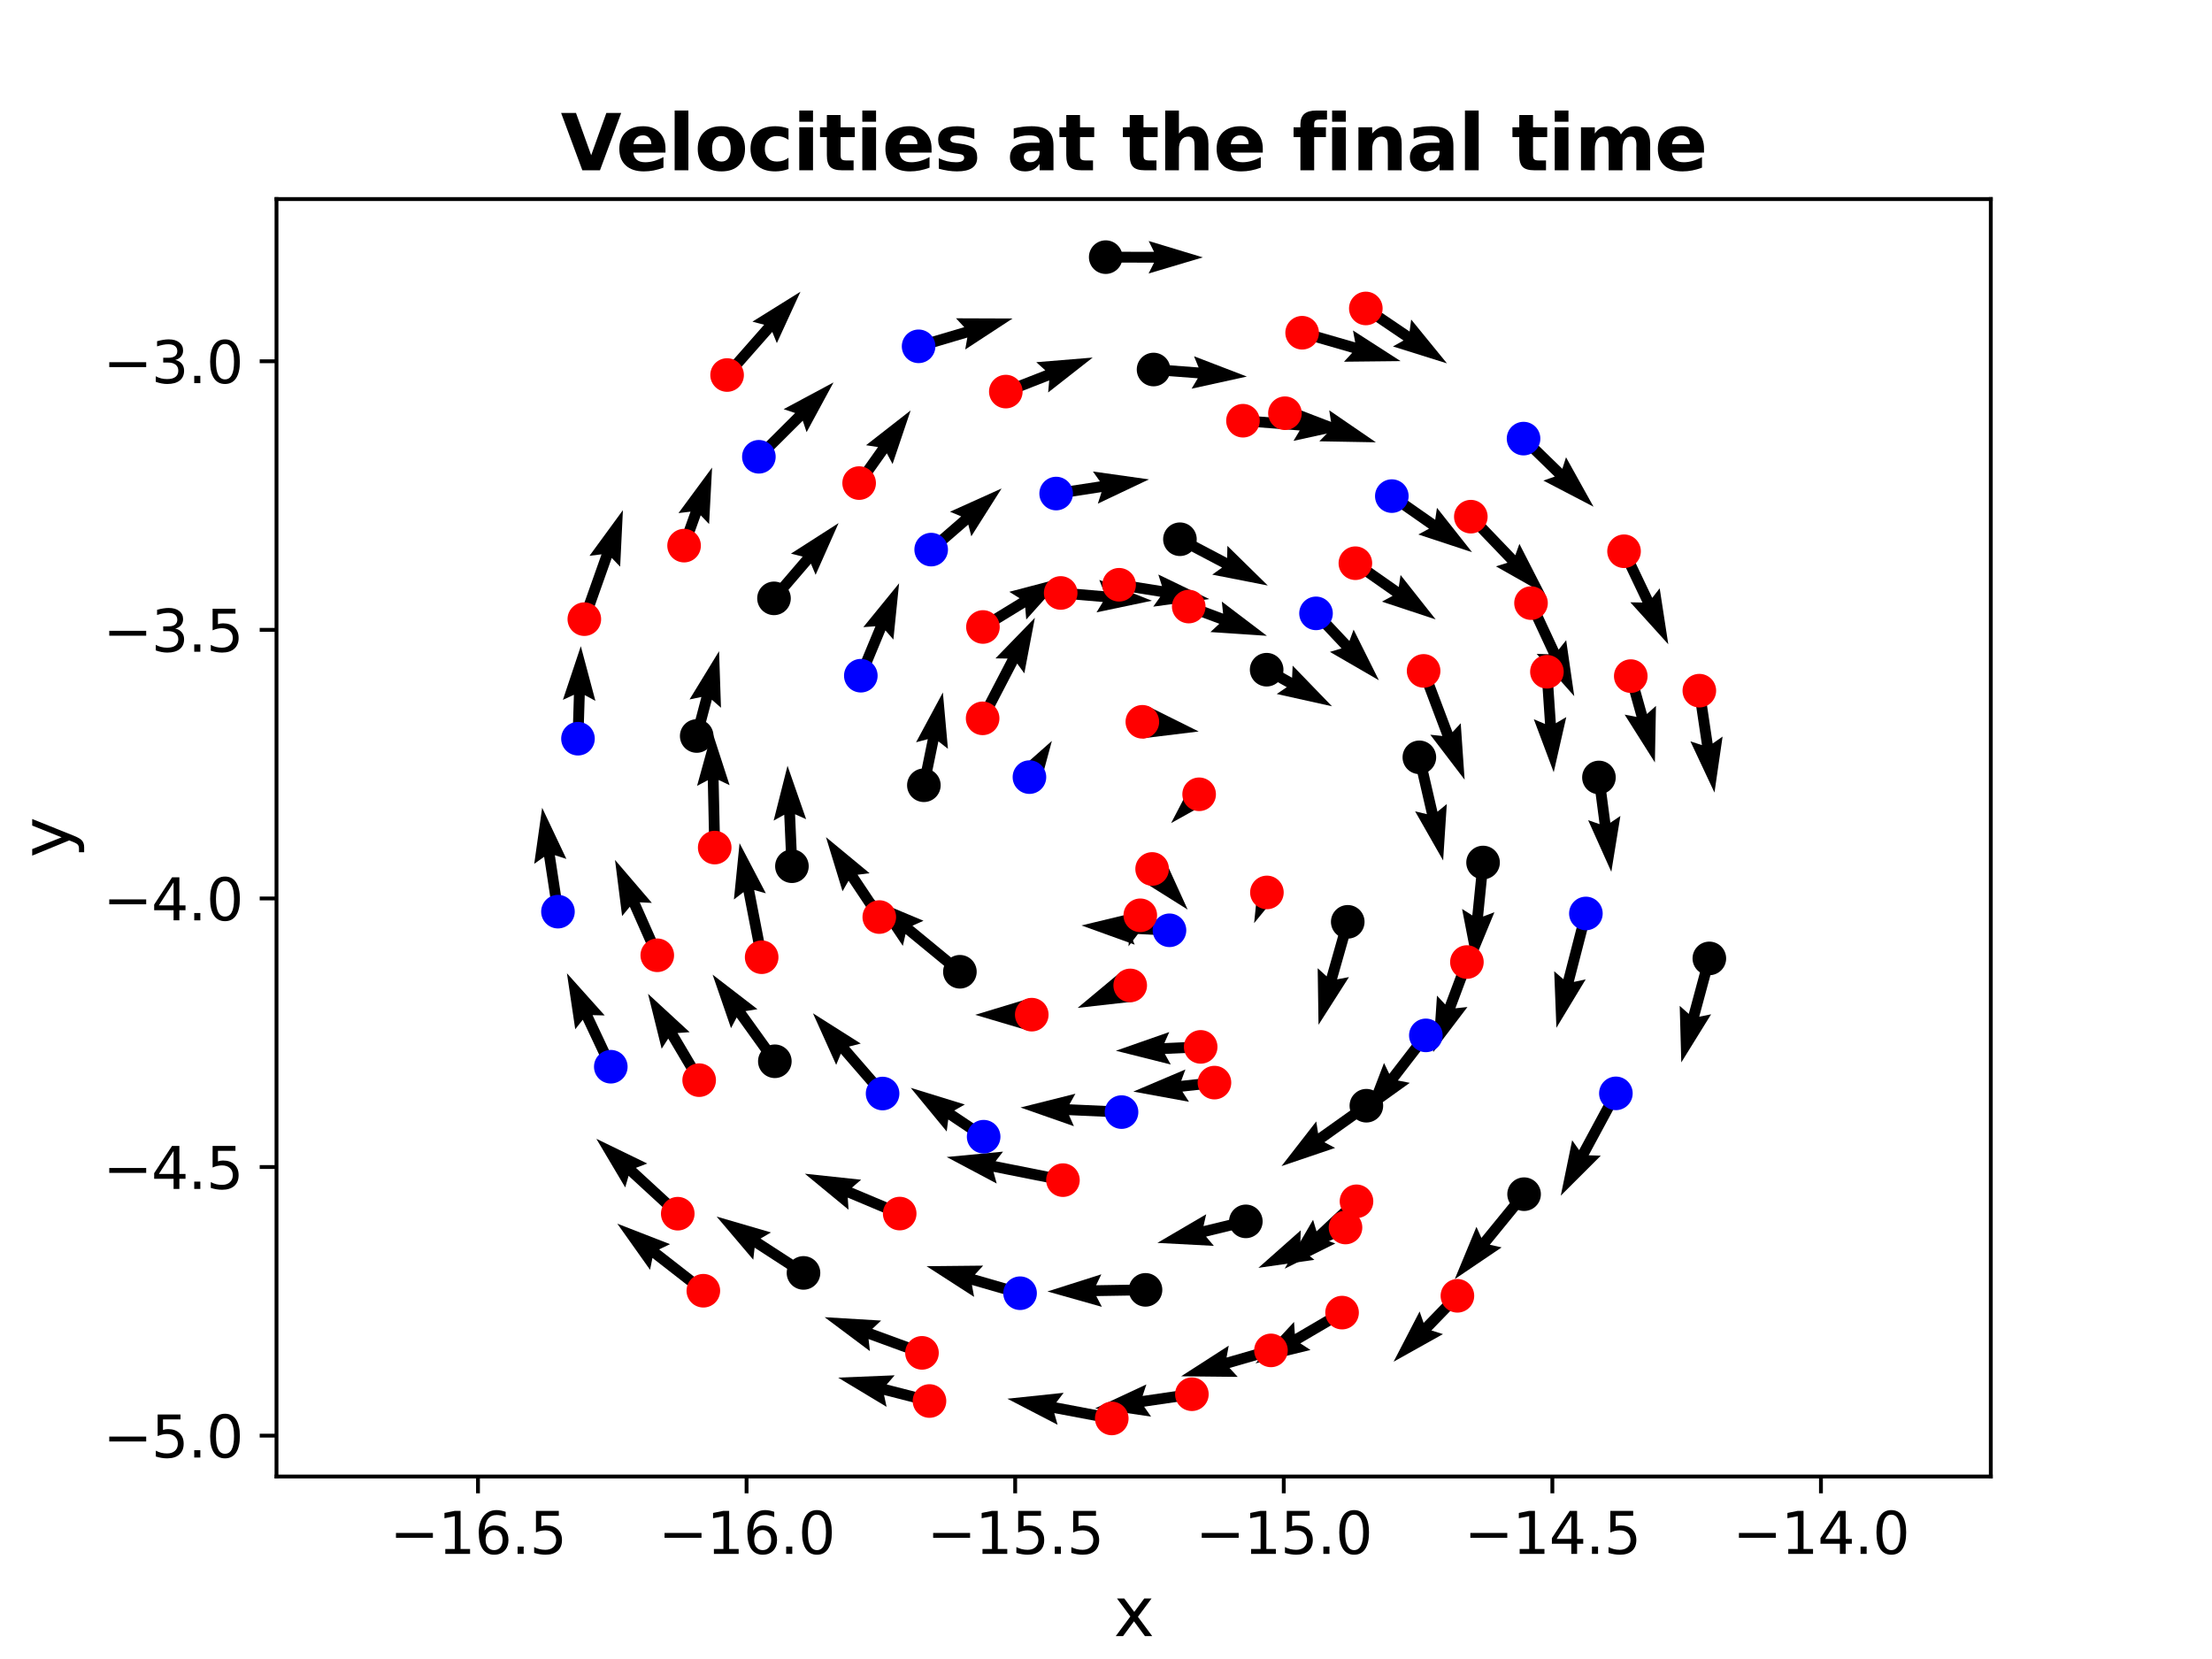 <?xml version="1.0" encoding="utf-8" standalone="no"?>
<!DOCTYPE svg PUBLIC "-//W3C//DTD SVG 1.1//EN"
  "http://www.w3.org/Graphics/SVG/1.1/DTD/svg11.dtd">
<svg xmlns:xlink="http://www.w3.org/1999/xlink" width="460.8pt" height="345.6pt" viewBox="0 0 460.8 345.6" xmlns="http://www.w3.org/2000/svg" version="1.1">
 <defs>
  <style type="text/css">*{stroke-linejoin: round; stroke-linecap: butt}</style>
 </defs>
 <g id="figure_1">
  <g id="patch_1">
   <path d="M 0 345.6 
L 460.8 345.6 
L 460.8 0 
L 0 0 
z
" style="fill: #ffffff"/>
  </g>
  <g id="axes_1">
   <g id="patch_2">
    <path d="M 57.6 307.584 
L 414.72 307.584 
L 414.72 41.472 
L 57.6 41.472 
z
" style="fill: #ffffff"/>
   </g>
   <g id="Quiver_1">
    <path d="M 331.464 190.575 
L 327.86 204.55 
L 330.329 204.021 
L 324.229 214.11 
L 323.768 202.329 
L 325.673 203.987 
L 329.276 190.011 
L 331.464 190.575 
" clip-path="url(#p9c521511da)"/>
    <path d="M 193.24 113.64 
L 200.233 107.569 
L 197.9 106.604 
L 208.649 101.759 
L 202.341 111.721 
L 201.714 109.275 
L 194.72 115.345 
L 193.24 113.64 
" clip-path="url(#p9c521511da)"/>
    <path d="M 183.007 228.543 
L 175.16 219.501 
L 174.194 221.834 
L 169.351 211.084 
L 179.312 217.393 
L 176.866 218.02 
L 184.713 227.062 
L 183.007 228.543 
" clip-path="url(#p9c521511da)"/>
    <path d="M 274.974 127.002 
L 281.109 133.53 
L 281.981 131.16 
L 287.246 141.71 
L 277.043 135.801 
L 279.463 135.077 
L 273.328 128.549 
L 274.974 127.002 
" clip-path="url(#p9c521511da)"/>
    <path d="M 213.696 161.42 
L 214.164 160.666 
L 212.187 160.485 
L 219.128 154.343 
L 216.714 163.291 
L 215.673 161.601 
L 215.205 162.356 
L 213.696 161.42 
" clip-path="url(#p9c521511da)"/>
    <path d="M 219.847 101.7 
L 229.134 100.282 
L 227.677 98.22 
L 239.352 99.865 
L 228.699 104.918 
L 229.474 102.515 
L 220.187 103.932 
L 219.847 101.7 
" clip-path="url(#p9c521511da)"/>
    <path d="M 318.172 90.562 
L 325.466 97.661 
L 326.232 95.255 
L 331.962 105.559 
L 321.507 100.111 
L 323.891 99.28 
L 316.597 92.181 
L 318.172 90.562 
" clip-path="url(#p9c521511da)"/>
    <path d="M 191.041 71.064 
L 200.873 68.152 
L 199.149 66.307 
L 210.939 66.35 
L 201.073 72.804 
L 201.514 70.318 
L 191.682 73.229 
L 191.041 71.064 
" clip-path="url(#p9c521511da)"/>
    <path d="M 233.586 232.798 
L 222.693 232.304 
L 223.719 234.611 
L 212.591 230.714 
L 224.026 227.842 
L 222.796 230.047 
L 233.688 230.542 
L 233.586 232.798 
" clip-path="url(#p9c521511da)"/>
    <path d="M 157.289 94.357 
L 165.64 86.038 
L 163.246 85.235 
L 173.638 79.665 
L 168.028 90.036 
L 167.234 87.638 
L 158.883 95.958 
L 157.289 94.357 
" clip-path="url(#p9c521511da)"/>
    <path d="M 204.282 237.734 
L 197.535 233.211 
L 197.215 235.716 
L 189.721 226.614 
L 200.988 230.088 
L 198.792 231.335 
L 205.54 235.858 
L 204.282 237.734 
" clip-path="url(#p9c521511da)"/>
    <path d="M 119.274 153.85 
L 119.555 144.734 
L 117.263 145.793 
L 120.997 134.61 
L 124.036 146.002 
L 121.813 144.803 
L 121.532 153.919 
L 119.274 153.85 
" clip-path="url(#p9c521511da)"/>
    <path d="M 243.563 194.925 
L 235.377 194.474 
L 236.38 196.792 
L 225.291 192.788 
L 236.753 190.026 
L 235.501 192.219 
L 243.688 192.67 
L 243.563 194.925 
" clip-path="url(#p9c521511da)"/>
    <path d="M 297.925 216.378 
L 291.202 225.09 
L 293.68 225.576 
L 284.099 232.447 
L 288.316 221.436 
L 289.414 223.71 
L 296.137 214.998 
L 297.925 216.378 
" clip-path="url(#p9c521511da)"/>
    <path d="M 212.187 270.487 
L 202.468 267.679 
L 202.926 270.163 
L 193.017 263.774 
L 204.807 263.653 
L 203.095 265.51 
L 212.814 268.317 
L 212.187 270.487 
" clip-path="url(#p9c521511da)"/>
    <path d="M 290.589 102.424 
L 298.977 108.286 
L 299.345 105.788 
L 306.661 115.035 
L 295.464 111.342 
L 297.683 110.138 
L 289.295 104.275 
L 290.589 102.424 
" clip-path="url(#p9c521511da)"/>
    <path d="M 126.218 222.698 
L 121.399 212.432 
L 119.834 214.414 
L 118.102 202.751 
L 125.968 211.534 
L 123.443 211.472 
L 128.262 221.738 
L 126.218 222.698 
" clip-path="url(#p9c521511da)"/>
    <path d="M 178.282 140.33 
L 182.367 130.464 
L 179.848 130.643 
L 187.299 121.505 
L 186.109 133.235 
L 184.454 131.328 
L 180.368 141.194 
L 178.282 140.33 
" clip-path="url(#p9c521511da)"/>
    <path d="M 115.117 190.083 
L 113.353 178.491 
L 111.29 179.948 
L 112.941 168.273 
L 117.989 178.928 
L 115.586 178.152 
L 117.35 189.743 
L 115.117 190.083 
" clip-path="url(#p9c521511da)"/>
    <path d="M 337.613 228.304 
L 330.95 240.67 
L 333.474 240.747 
L 325.135 249.082 
L 327.509 237.533 
L 328.962 239.598 
L 335.624 227.232 
L 337.613 228.304 
" clip-path="url(#p9c521511da)"/>
    <path d="M 191.677 282.886 
L 180.935 278.951 
L 181.219 281.461 
L 171.78 274.395 
L 183.549 275.098 
L 181.712 276.831 
L 192.454 280.765 
L 191.677 282.886 
" clip-path="url(#p9c521511da)"/>
    <path d="M 253.117 226.649 
L 246.317 227.402 
L 247.688 229.523 
L 236.091 227.398 
L 246.943 222.788 
L 246.069 225.157 
L 252.869 224.404 
L 253.117 226.649 
" clip-path="url(#p9c521511da)"/>
    <path d="M 282.998 116.401 
L 291.393 122.28 
L 291.764 119.782 
L 299.072 129.034 
L 287.878 125.332 
L 290.098 124.13 
L 281.702 118.252 
L 282.998 116.401 
" clip-path="url(#p9c521511da)"/>
    <path d="M 135.89 199.46 
L 131.205 188.886 
L 129.597 190.833 
L 128.119 179.136 
L 135.792 188.088 
L 133.27 187.971 
L 137.955 198.545 
L 135.89 199.46 
" clip-path="url(#p9c521511da)"/>
    <path d="M 355.121 143.714 
L 356.781 154.889 
L 358.849 153.44 
L 357.157 165.109 
L 352.146 154.436 
L 354.546 155.221 
L 352.886 144.045 
L 355.121 143.714 
" clip-path="url(#p9c521511da)"/>
    <path d="M 120.661 128.604 
L 125.308 115.476 
L 122.802 115.787 
L 129.765 106.272 
L 129.19 118.048 
L 127.438 116.23 
L 122.79 129.358 
L 120.661 128.604 
" clip-path="url(#p9c521511da)"/>
    <path d="M 140.425 253.666 
L 130.945 244.943 
L 130.247 247.37 
L 124.231 237.23 
L 134.835 242.384 
L 132.475 243.281 
L 141.954 252.004 
L 140.425 253.666 
" clip-path="url(#p9c521511da)"/>
    <path d="M 238.188 190.92 
L 237.942 191.566 
L 239.48 191.411 
L 235.087 197.138 
L 235.602 189.938 
L 236.65 191.075 
L 236.895 190.429 
L 238.188 190.92 
" clip-path="url(#p9c521511da)"/>
    <path d="M 307.215 106.851 
L 315.67 115.667 
L 316.518 113.289 
L 321.89 123.785 
L 311.628 117.979 
L 314.04 117.231 
L 305.585 108.414 
L 307.215 106.851 
" clip-path="url(#p9c521511da)"/>
    <path d="M 271.571 68.23 
L 282.313 71.325 
L 281.853 68.842 
L 291.767 75.225 
L 279.977 75.353 
L 281.687 73.496 
L 270.945 70.401 
L 271.571 68.23 
" clip-path="url(#p9c521511da)"/>
    <path d="M 203.698 149.123 
L 209.899 137.191 
L 207.374 137.151 
L 215.588 128.693 
L 213.386 140.276 
L 211.903 138.232 
L 205.702 150.165 
L 203.698 149.123 
" clip-path="url(#p9c521511da)"/>
    <path d="M 150.621 77.379 
L 159.187 67.651 
L 156.745 67.006 
L 166.751 60.769 
L 161.831 71.484 
L 160.882 69.144 
L 152.316 78.871 
L 150.621 77.379 
" clip-path="url(#p9c521511da)"/>
    <path d="M 235.889 206.32 
L 234.28 207.008 
L 236.206 208.641 
L 224.49 209.963 
L 233.543 202.41 
L 233.392 204.931 
L 235.002 204.243 
L 235.889 206.32 
" clip-path="url(#p9c521511da)"/>
    <path d="M 297.621 139.362 
L 302.58 152.52 
L 304.295 150.667 
L 305.107 162.429 
L 297.955 153.056 
L 300.467 153.317 
L 295.508 140.159 
L 297.621 139.362 
" clip-path="url(#p9c521511da)"/>
    <path d="M 141.445 113.283 
L 143.847 106.586 
L 141.34 106.886 
L 148.341 97.4 
L 147.718 109.173 
L 145.973 107.348 
L 143.571 114.045 
L 141.445 113.283 
" clip-path="url(#p9c521511da)"/>
    <path d="M 157.56 199.621 
L 154.89 185.839 
L 152.888 187.377 
L 154.066 175.646 
L 159.54 186.089 
L 157.108 185.409 
L 159.777 199.191 
L 157.56 199.621 
" clip-path="url(#p9c521511da)"/>
    <path d="M 214.939 212.501 
L 213.319 212.506 
L 214.455 214.761 
L 203.152 211.407 
L 214.435 207.985 
L 213.312 210.247 
L 214.932 210.242 
L 214.939 212.501 
" clip-path="url(#p9c521511da)"/>
    <path d="M 250.402 166.049 
L 249.819 166.649 
L 251.603 167.217 
L 243.964 171.465 
L 248.002 163.714 
L 248.619 165.481 
L 249.202 164.881 
L 250.402 166.049 
" clip-path="url(#p9c521511da)"/>
    <path d="M 248.453 291.561 
L 238.346 293.038 
L 239.79 295.11 
L 228.126 293.39 
L 238.811 288.405 
L 238.02 290.803 
L 248.127 289.326 
L 248.453 291.561 
" clip-path="url(#p9c521511da)"/>
    <path d="M 285.16 63.32 
L 293.644 69.065 
L 293.975 66.561 
L 301.427 75.698 
L 290.176 72.172 
L 292.378 70.935 
L 283.893 65.19 
L 285.16 63.32 
" clip-path="url(#p9c521511da)"/>
    <path d="M 178.052 99.982 
L 182.907 93.133 
L 180.411 92.748 
L 189.706 85.494 
L 185.939 96.667 
L 184.749 94.439 
L 179.895 101.288 
L 178.052 99.982 
" clip-path="url(#p9c521511da)"/>
    <path d="M 340.807 140.546 
L 343.095 148.74 
L 344.967 147.045 
L 344.742 158.833 
L 338.441 148.867 
L 340.92 149.348 
L 338.631 141.153 
L 340.807 140.546 
" clip-path="url(#p9c521511da)"/>
    <path d="M 264.56 186.178 
L 264.293 186.818 
L 265.839 186.711 
L 261.252 192.309 
L 262 185.111 
L 263.013 186.284 
L 263.28 185.644 
L 264.56 186.178 
" clip-path="url(#p9c521511da)"/>
    <path d="M 248.031 125.3 
L 254.794 127.832 
L 254.528 125.321 
L 263.917 132.452 
L 252.153 131.667 
L 254.002 129.947 
L 247.239 127.416 
L 248.031 125.3 
" clip-path="url(#p9c521511da)"/>
    <path d="M 250.172 219.214 
L 242.661 219.555 
L 243.891 221.76 
L 232.456 218.887 
L 243.584 214.991 
L 242.558 217.299 
L 250.07 216.958 
L 250.172 219.214 
" clip-path="url(#p9c521511da)"/>
    <path d="M 238.162 149.253 
L 239.885 149.549 
L 239.155 147.132 
L 249.712 152.382 
L 238.008 153.81 
L 239.503 151.775 
L 237.78 151.479 
L 238.162 149.253 
" clip-path="url(#p9c521511da)"/>
    <path d="M 209.119 80.524 
L 217.751 77.143 
L 215.876 75.452 
L 227.627 74.488 
L 218.347 81.761 
L 218.575 79.246 
L 209.942 82.627 
L 209.119 80.524 
" clip-path="url(#p9c521511da)"/>
    <path d="M 265.078 282.397 
L 256.136 284.975 
L 257.846 286.832 
L 246.057 286.705 
L 255.969 280.321 
L 255.51 282.805 
L 264.452 280.226 
L 265.078 282.397 
" clip-path="url(#p9c521511da)"/>
    <path d="M 259.019 86.517 
L 270.928 87.422 
L 269.973 85.084 
L 280.977 89.317 
L 269.46 91.84 
L 270.757 89.674 
L 258.848 88.769 
L 259.019 86.517 
" clip-path="url(#p9c521511da)"/>
    <path d="M 339.338 114.352 
L 344.189 124.549 
L 345.744 122.559 
L 347.536 134.213 
L 339.625 125.47 
L 342.15 125.52 
L 337.298 115.322 
L 339.338 114.352 
" clip-path="url(#p9c521511da)"/>
    <path d="M 147.758 176.591 
L 147.445 162.533 
L 145.212 163.713 
L 148.348 152.347 
L 151.987 163.562 
L 149.703 162.483 
L 150.017 176.54 
L 147.758 176.591 
" clip-path="url(#p9c521511da)"/>
    <path d="M 280.769 256.736 
L 271.842 260.87 
L 273.816 262.445 
L 262.144 264.116 
L 270.969 256.296 
L 270.893 258.82 
L 279.82 254.687 
L 280.769 256.736 
" clip-path="url(#p9c521511da)"/>
    <path d="M 268.021 85.008 
L 277.292 87.971 
L 276.903 85.476 
L 286.629 92.141 
L 274.841 91.93 
L 276.604 90.122 
L 267.333 87.159 
L 268.021 85.008 
" clip-path="url(#p9c521511da)"/>
    <path d="M 323.379 139.867 
L 324.109 150.659 
L 326.286 149.38 
L 323.668 160.875 
L 319.526 149.837 
L 321.856 150.811 
L 321.126 140.019 
L 323.379 139.867 
" clip-path="url(#p9c521511da)"/>
    <path d="M 145.825 269.775 
L 135.916 262.052 
L 135.419 264.527 
L 128.595 254.912 
L 139.584 259.183 
L 137.305 260.27 
L 147.213 267.994 
L 145.825 269.775 
" clip-path="url(#p9c521511da)"/>
    <path d="M 204.175 129.649 
L 212.394 124.622 
L 210.252 123.284 
L 221.653 120.282 
L 213.787 129.064 
L 213.572 126.548 
L 205.354 131.575 
L 204.175 129.649 
" clip-path="url(#p9c521511da)"/>
    <path d="M 240.856 180.28 
L 241.596 181.126 
L 242.549 178.799 
L 247.412 189.487 
L 237.469 183.241 
L 239.903 182.607 
L 239.163 181.76 
L 240.856 180.28 
" clip-path="url(#p9c521511da)"/>
    <path d="M 193.347 292.952 
L 184.159 290.599 
L 184.692 293.068 
L 174.592 286.984 
L 186.373 286.503 
L 184.719 288.411 
L 193.908 290.764 
L 193.347 292.952 
" clip-path="url(#p9c521511da)"/>
    <path d="M 221.057 122.399 
L 229.936 123.155 
L 229.002 120.808 
L 239.967 125.143 
L 228.427 127.56 
L 229.744 125.405 
L 220.866 124.649 
L 221.057 122.399 
" clip-path="url(#p9c521511da)"/>
    <path d="M 231.391 296.598 
L 219.626 294.375 
L 220.316 296.804 
L 209.848 291.378 
L 221.574 290.146 
L 220.045 292.155 
L 231.81 294.378 
L 231.391 296.598 
" clip-path="url(#p9c521511da)"/>
    <path d="M 283.357 251.077 
L 275.802 258.165 
L 278.171 259.04 
L 267.617 264.296 
L 273.535 254.098 
L 274.257 256.518 
L 281.811 249.43 
L 283.357 251.077 
" clip-path="url(#p9c521511da)"/>
    <path d="M 306.64 200.809 
L 303.183 210.046 
L 305.694 209.78 
L 298.562 219.169 
L 299.348 207.405 
L 301.067 209.254 
L 304.524 200.017 
L 306.64 200.809 
" clip-path="url(#p9c521511da)"/>
    <path d="M 280.148 274.416 
L 270.884 279.848 
L 273 281.225 
L 261.544 284.014 
L 269.573 275.38 
L 269.741 277.899 
L 279.005 272.467 
L 280.148 274.416 
" clip-path="url(#p9c521511da)"/>
    <path d="M 233.306 120.702 
L 242.06 122.091 
L 241.299 119.683 
L 251.921 124.8 
L 240.237 126.376 
L 241.706 124.322 
L 232.952 122.932 
L 233.306 120.702 
" clip-path="url(#p9c521511da)"/>
    <path d="M 144.676 225.59 
L 139.203 216.35 
L 137.835 218.473 
L 134.995 207.03 
L 143.665 215.02 
L 141.146 215.199 
L 146.619 224.439 
L 144.676 225.59 
" clip-path="url(#p9c521511da)"/>
    <path d="M 186.986 253.85 
L 176.601 249.485 
L 176.767 252.005 
L 167.668 244.506 
L 179.392 245.758 
L 177.476 247.403 
L 187.861 251.767 
L 186.986 253.85 
" clip-path="url(#p9c521511da)"/>
    <path d="M 304.416 270.728 
L 298.188 277.158 
L 300.597 277.918 
L 290.306 283.673 
L 295.729 273.204 
L 296.566 275.587 
L 302.794 269.156 
L 304.416 270.728 
" clip-path="url(#p9c521511da)"/>
    <path d="M 182.232 191.665 
L 176.768 183.474 
L 175.516 185.667 
L 172.068 174.392 
L 181.153 181.907 
L 178.647 182.221 
L 184.111 190.412 
L 182.232 191.665 
" clip-path="url(#p9c521511da)"/>
    <path d="M 319.963 125.163 
L 324.69 135.336 
L 326.262 133.36 
L 327.948 145.029 
L 320.117 136.215 
L 322.641 136.288 
L 317.914 126.115 
L 319.963 125.163 
" clip-path="url(#p9c521511da)"/>
    <path d="M 221.211 246.953 
L 206.962 244.117 
L 207.629 246.553 
L 197.214 241.026 
L 208.952 239.907 
L 207.403 241.902 
L 221.652 244.738 
L 221.211 246.953 
" clip-path="url(#p9c521511da)"/>
    <path d="M 238.649 269.832 
L 228.375 269.999 
L 229.541 272.239 
L 218.194 269.035 
L 229.431 265.464 
L 228.338 267.74 
L 238.612 267.573 
L 238.649 269.832 
" clip-path="url(#p9c521511da)"/>
    <path d="M 357.177 199.95 
L 353.981 211.802 
L 356.456 211.3 
L 350.244 221.322 
L 349.913 209.536 
L 351.8 211.214 
L 354.996 199.362 
L 357.177 199.95 
" clip-path="url(#p9c521511da)"/>
    <path d="M 285.293 231.261 
L 275.897 237.947 
L 278.126 239.133 
L 266.961 242.92 
L 274.198 233.612 
L 274.587 236.107 
L 283.984 229.421 
L 285.293 231.261 
" clip-path="url(#p9c521511da)"/>
    <path d="M 191.352 163.357 
L 193.273 153.978 
L 190.834 154.631 
L 196.419 144.248 
L 197.472 155.991 
L 195.486 154.431 
L 193.565 163.81 
L 191.352 163.357 
" clip-path="url(#p9c521511da)"/>
    <path d="M 199.245 203.308 
L 188.642 194.583 
L 188.079 197.044 
L 181.511 187.253 
L 192.384 191.812 
L 190.077 192.839 
L 200.68 201.564 
L 199.245 203.308 
" clip-path="url(#p9c521511da)"/>
    <path d="M 166.768 266.119 
L 157.201 259.914 
L 156.919 262.423 
L 149.288 253.436 
L 160.607 256.738 
L 158.43 258.019 
L 167.997 264.224 
L 166.768 266.119 
" clip-path="url(#p9c521511da)"/>
    <path d="M 334.208 161.813 
L 335.465 171.391 
L 337.558 169.978 
L 335.668 181.616 
L 330.839 170.859 
L 333.226 171.685 
L 331.969 162.107 
L 334.208 161.813 
" clip-path="url(#p9c521511da)"/>
    <path d="M 259.798 255.53 
L 251.243 257.612 
L 252.875 259.54 
L 241.101 258.918 
L 251.272 252.956 
L 250.709 255.418 
L 259.264 253.336 
L 259.798 255.53 
" clip-path="url(#p9c521511da)"/>
    <path d="M 281.847 192.341 
L 278.534 204.015 
L 281.015 203.545 
L 274.672 213.484 
L 274.497 201.695 
L 276.361 203.398 
L 279.674 191.724 
L 281.847 192.341 
" clip-path="url(#p9c521511da)"/>
    <path d="M 240.393 75.851 
L 249.694 76.552 
L 248.738 74.215 
L 259.744 78.443 
L 248.228 80.972 
L 249.524 78.804 
L 240.223 78.103 
L 240.393 75.851 
" clip-path="url(#p9c521511da)"/>
    <path d="M 163.843 180.498 
L 163.371 169.722 
L 161.164 170.949 
L 164.055 159.518 
L 167.934 170.653 
L 165.628 169.623 
L 166.099 180.4 
L 163.843 180.498 
" clip-path="url(#p9c521511da)"/>
    <path d="M 160.381 123.914 
L 167.216 115.947 
L 164.767 115.334 
L 174.692 108.969 
L 169.909 119.746 
L 168.93 117.418 
L 162.095 125.384 
L 160.381 123.914 
" clip-path="url(#p9c521511da)"/>
    <path d="M 246.327 111.335 
L 255.636 116.238 
L 255.689 113.713 
L 264.102 121.974 
L 252.531 119.708 
L 254.583 118.236 
L 245.275 113.333 
L 246.327 111.335 
" clip-path="url(#p9c521511da)"/>
    <path d="M 310.074 179.789 
L 308.957 190.926 
L 311.317 190.028 
L 306.819 200.926 
L 304.575 189.352 
L 306.709 190.701 
L 307.827 179.564 
L 310.074 179.789 
" clip-path="url(#p9c521511da)"/>
    <path d="M 230.343 52.439 
L 240.411 52.463 
L 239.287 50.201 
L 250.572 53.616 
L 239.271 56.977 
L 240.406 54.721 
L 230.338 54.697 
L 230.343 52.439 
" clip-path="url(#p9c521511da)"/>
    <path d="M 144.047 153.037 
L 146.114 145.191 
L 143.642 145.708 
L 149.796 135.651 
L 150.194 147.435 
L 148.298 145.767 
L 146.231 153.612 
L 144.047 153.037 
" clip-path="url(#p9c521511da)"/>
    <path d="M 160.497 221.743 
L 153.462 211.949 
L 152.286 214.184 
L 148.449 203.035 
L 157.789 210.231 
L 155.296 210.631 
L 162.332 220.425 
L 160.497 221.743 
" clip-path="url(#p9c521511da)"/>
    <path d="M 264.419 138.525 
L 269.164 141.182 
L 269.282 138.66 
L 277.48 147.133 
L 265.971 144.572 
L 268.06 143.153 
L 263.315 140.496 
L 264.419 138.525 
" clip-path="url(#p9c521511da)"/>
    <path d="M 318.37 249.484 
L 310.355 259.303 
L 312.819 259.856 
L 303.053 266.463 
L 307.57 255.572 
L 308.605 257.875 
L 316.62 248.055 
L 318.37 249.484 
" clip-path="url(#p9c521511da)"/>
    <path d="M 296.778 157.513 
L 299.449 169.1 
L 301.396 167.492 
L 300.631 179.258 
L 294.793 169.014 
L 297.248 169.607 
L 294.577 158.02 
L 296.778 157.513 
" clip-path="url(#p9c521511da)"/>
   </g>
   <g id="matplotlib.axis_1">
    <g id="xtick_1">
     <g id="line2d_1">
      <defs>
       <path id="m798d36a5af" d="M 0 0 
L 0 3.5 
" style="stroke: #000000; stroke-width: 0.8"/>
      </defs>
      <g>
       <use xlink:href="#m798d36a5af" x="99.573" y="307.584" style="stroke: #000000; stroke-width: 0.8"/>
      </g>
     </g>
     <g id="text_1">
      <!-- −16.5 -->
      <g transform="translate(81.186 323.702) scale(0.12 -0.12)">
       <defs>
        <path id="DejaVuSans-2212" d="M 678 2272 
L 4684 2272 
L 4684 1741 
L 678 1741 
L 678 2272 
z
" transform="scale(0.016)"/>
        <path id="DejaVuSans-31" d="M 794 531 
L 1825 531 
L 1825 4091 
L 703 3866 
L 703 4441 
L 1819 4666 
L 2450 4666 
L 2450 531 
L 3481 531 
L 3481 0 
L 794 0 
L 794 531 
z
" transform="scale(0.016)"/>
        <path id="DejaVuSans-36" d="M 2113 2584 
Q 1688 2584 1439 2293 
Q 1191 2003 1191 1497 
Q 1191 994 1439 701 
Q 1688 409 2113 409 
Q 2538 409 2786 701 
Q 3034 994 3034 1497 
Q 3034 2003 2786 2293 
Q 2538 2584 2113 2584 
z
M 3366 4563 
L 3366 3988 
Q 3128 4100 2886 4159 
Q 2644 4219 2406 4219 
Q 1781 4219 1451 3797 
Q 1122 3375 1075 2522 
Q 1259 2794 1537 2939 
Q 1816 3084 2150 3084 
Q 2853 3084 3261 2657 
Q 3669 2231 3669 1497 
Q 3669 778 3244 343 
Q 2819 -91 2113 -91 
Q 1303 -91 875 529 
Q 447 1150 447 2328 
Q 447 3434 972 4092 
Q 1497 4750 2381 4750 
Q 2619 4750 2861 4703 
Q 3103 4656 3366 4563 
z
" transform="scale(0.016)"/>
        <path id="DejaVuSans-2e" d="M 684 794 
L 1344 794 
L 1344 0 
L 684 0 
L 684 794 
z
" transform="scale(0.016)"/>
        <path id="DejaVuSans-35" d="M 691 4666 
L 3169 4666 
L 3169 4134 
L 1269 4134 
L 1269 2991 
Q 1406 3038 1543 3061 
Q 1681 3084 1819 3084 
Q 2600 3084 3056 2656 
Q 3513 2228 3513 1497 
Q 3513 744 3044 326 
Q 2575 -91 1722 -91 
Q 1428 -91 1123 -41 
Q 819 9 494 109 
L 494 744 
Q 775 591 1075 516 
Q 1375 441 1709 441 
Q 2250 441 2565 725 
Q 2881 1009 2881 1497 
Q 2881 1984 2565 2268 
Q 2250 2553 1709 2553 
Q 1456 2553 1204 2497 
Q 953 2441 691 2322 
L 691 4666 
z
" transform="scale(0.016)"/>
       </defs>
       <use xlink:href="#DejaVuSans-2212"/>
       <use xlink:href="#DejaVuSans-31" x="83.789"/>
       <use xlink:href="#DejaVuSans-36" x="147.412"/>
       <use xlink:href="#DejaVuSans-2e" x="211.035"/>
       <use xlink:href="#DejaVuSans-35" x="242.822"/>
      </g>
     </g>
    </g>
    <g id="xtick_2">
     <g id="line2d_2">
      <g>
       <use xlink:href="#m798d36a5af" x="155.526" y="307.584" style="stroke: #000000; stroke-width: 0.8"/>
      </g>
     </g>
     <g id="text_2">
      <!-- −16.0 -->
      <g transform="translate(137.139 323.702) scale(0.12 -0.12)">
       <defs>
        <path id="DejaVuSans-30" d="M 2034 4250 
Q 1547 4250 1301 3770 
Q 1056 3291 1056 2328 
Q 1056 1369 1301 889 
Q 1547 409 2034 409 
Q 2525 409 2770 889 
Q 3016 1369 3016 2328 
Q 3016 3291 2770 3770 
Q 2525 4250 2034 4250 
z
M 2034 4750 
Q 2819 4750 3233 4129 
Q 3647 3509 3647 2328 
Q 3647 1150 3233 529 
Q 2819 -91 2034 -91 
Q 1250 -91 836 529 
Q 422 1150 422 2328 
Q 422 3509 836 4129 
Q 1250 4750 2034 4750 
z
" transform="scale(0.016)"/>
       </defs>
       <use xlink:href="#DejaVuSans-2212"/>
       <use xlink:href="#DejaVuSans-31" x="83.789"/>
       <use xlink:href="#DejaVuSans-36" x="147.412"/>
       <use xlink:href="#DejaVuSans-2e" x="211.035"/>
       <use xlink:href="#DejaVuSans-30" x="242.822"/>
      </g>
     </g>
    </g>
    <g id="xtick_3">
     <g id="line2d_3">
      <g>
       <use xlink:href="#m798d36a5af" x="211.479" y="307.584" style="stroke: #000000; stroke-width: 0.8"/>
      </g>
     </g>
     <g id="text_3">
      <!-- −15.5 -->
      <g transform="translate(193.092 323.702) scale(0.12 -0.12)">
       <use xlink:href="#DejaVuSans-2212"/>
       <use xlink:href="#DejaVuSans-31" x="83.789"/>
       <use xlink:href="#DejaVuSans-35" x="147.412"/>
       <use xlink:href="#DejaVuSans-2e" x="211.035"/>
       <use xlink:href="#DejaVuSans-35" x="242.822"/>
      </g>
     </g>
    </g>
    <g id="xtick_4">
     <g id="line2d_4">
      <g>
       <use xlink:href="#m798d36a5af" x="267.432" y="307.584" style="stroke: #000000; stroke-width: 0.8"/>
      </g>
     </g>
     <g id="text_4">
      <!-- −15.0 -->
      <g transform="translate(249.044 323.702) scale(0.12 -0.12)">
       <use xlink:href="#DejaVuSans-2212"/>
       <use xlink:href="#DejaVuSans-31" x="83.789"/>
       <use xlink:href="#DejaVuSans-35" x="147.412"/>
       <use xlink:href="#DejaVuSans-2e" x="211.035"/>
       <use xlink:href="#DejaVuSans-30" x="242.822"/>
      </g>
     </g>
    </g>
    <g id="xtick_5">
     <g id="line2d_5">
      <g>
       <use xlink:href="#m798d36a5af" x="323.384" y="307.584" style="stroke: #000000; stroke-width: 0.8"/>
      </g>
     </g>
     <g id="text_5">
      <!-- −14.5 -->
      <g transform="translate(304.997 323.702) scale(0.12 -0.12)">
       <defs>
        <path id="DejaVuSans-34" d="M 2419 4116 
L 825 1625 
L 2419 1625 
L 2419 4116 
z
M 2253 4666 
L 3047 4666 
L 3047 1625 
L 3713 1625 
L 3713 1100 
L 3047 1100 
L 3047 0 
L 2419 0 
L 2419 1100 
L 313 1100 
L 313 1709 
L 2253 4666 
z
" transform="scale(0.016)"/>
       </defs>
       <use xlink:href="#DejaVuSans-2212"/>
       <use xlink:href="#DejaVuSans-31" x="83.789"/>
       <use xlink:href="#DejaVuSans-34" x="147.412"/>
       <use xlink:href="#DejaVuSans-2e" x="211.035"/>
       <use xlink:href="#DejaVuSans-35" x="242.822"/>
      </g>
     </g>
    </g>
    <g id="xtick_6">
     <g id="line2d_6">
      <g>
       <use xlink:href="#m798d36a5af" x="379.337" y="307.584" style="stroke: #000000; stroke-width: 0.8"/>
      </g>
     </g>
     <g id="text_6">
      <!-- −14.0 -->
      <g transform="translate(360.95 323.702) scale(0.12 -0.12)">
       <use xlink:href="#DejaVuSans-2212"/>
       <use xlink:href="#DejaVuSans-31" x="83.789"/>
       <use xlink:href="#DejaVuSans-34" x="147.412"/>
       <use xlink:href="#DejaVuSans-2e" x="211.035"/>
       <use xlink:href="#DejaVuSans-30" x="242.822"/>
      </g>
     </g>
    </g>
    <g id="text_7">
     <!-- x -->
     <g transform="translate(232.017 340.836) scale(0.14 -0.14)">
      <defs>
       <path id="DejaVuSans-78" d="M 3513 3500 
L 2247 1797 
L 3578 0 
L 2900 0 
L 1881 1375 
L 863 0 
L 184 0 
L 1544 1831 
L 300 3500 
L 978 3500 
L 1906 2253 
L 2834 3500 
L 3513 3500 
z
" transform="scale(0.016)"/>
      </defs>
      <use xlink:href="#DejaVuSans-78"/>
     </g>
    </g>
   </g>
   <g id="matplotlib.axis_2">
    <g id="ytick_1">
     <g id="line2d_7">
      <defs>
       <path id="mfadf10cb8c" d="M 0 0 
L -3.5 0 
" style="stroke: #000000; stroke-width: 0.8"/>
      </defs>
      <g>
       <use xlink:href="#mfadf10cb8c" x="57.6" y="299.069" style="stroke: #000000; stroke-width: 0.8"/>
      </g>
     </g>
     <g id="text_8">
      <!-- −5.0 -->
      <g transform="translate(21.461 303.629) scale(0.12 -0.12)">
       <use xlink:href="#DejaVuSans-2212"/>
       <use xlink:href="#DejaVuSans-35" x="83.789"/>
       <use xlink:href="#DejaVuSans-2e" x="147.412"/>
       <use xlink:href="#DejaVuSans-30" x="179.199"/>
      </g>
     </g>
    </g>
    <g id="ytick_2">
     <g id="line2d_8">
      <g>
       <use xlink:href="#mfadf10cb8c" x="57.6" y="243.117" style="stroke: #000000; stroke-width: 0.8"/>
      </g>
     </g>
     <g id="text_9">
      <!-- −4.5 -->
      <g transform="translate(21.461 247.676) scale(0.12 -0.12)">
       <use xlink:href="#DejaVuSans-2212"/>
       <use xlink:href="#DejaVuSans-34" x="83.789"/>
       <use xlink:href="#DejaVuSans-2e" x="147.412"/>
       <use xlink:href="#DejaVuSans-35" x="179.199"/>
      </g>
     </g>
    </g>
    <g id="ytick_3">
     <g id="line2d_9">
      <g>
       <use xlink:href="#mfadf10cb8c" x="57.6" y="187.164" style="stroke: #000000; stroke-width: 0.8"/>
      </g>
     </g>
     <g id="text_10">
      <!-- −4.0 -->
      <g transform="translate(21.461 191.723) scale(0.12 -0.12)">
       <use xlink:href="#DejaVuSans-2212"/>
       <use xlink:href="#DejaVuSans-34" x="83.789"/>
       <use xlink:href="#DejaVuSans-2e" x="147.412"/>
       <use xlink:href="#DejaVuSans-30" x="179.199"/>
      </g>
     </g>
    </g>
    <g id="ytick_4">
     <g id="line2d_10">
      <g>
       <use xlink:href="#mfadf10cb8c" x="57.6" y="131.211" style="stroke: #000000; stroke-width: 0.8"/>
      </g>
     </g>
     <g id="text_11">
      <!-- −3.5 -->
      <g transform="translate(21.461 135.77) scale(0.12 -0.12)">
       <defs>
        <path id="DejaVuSans-33" d="M 2597 2516 
Q 3050 2419 3304 2112 
Q 3559 1806 3559 1356 
Q 3559 666 3084 287 
Q 2609 -91 1734 -91 
Q 1441 -91 1130 -33 
Q 819 25 488 141 
L 488 750 
Q 750 597 1062 519 
Q 1375 441 1716 441 
Q 2309 441 2620 675 
Q 2931 909 2931 1356 
Q 2931 1769 2642 2001 
Q 2353 2234 1838 2234 
L 1294 2234 
L 1294 2753 
L 1863 2753 
Q 2328 2753 2575 2939 
Q 2822 3125 2822 3475 
Q 2822 3834 2567 4026 
Q 2313 4219 1838 4219 
Q 1578 4219 1281 4162 
Q 984 4106 628 3988 
L 628 4550 
Q 988 4650 1302 4700 
Q 1616 4750 1894 4750 
Q 2613 4750 3031 4423 
Q 3450 4097 3450 3541 
Q 3450 3153 3228 2886 
Q 3006 2619 2597 2516 
z
" transform="scale(0.016)"/>
       </defs>
       <use xlink:href="#DejaVuSans-2212"/>
       <use xlink:href="#DejaVuSans-33" x="83.789"/>
       <use xlink:href="#DejaVuSans-2e" x="147.412"/>
       <use xlink:href="#DejaVuSans-35" x="179.199"/>
      </g>
     </g>
    </g>
    <g id="ytick_5">
     <g id="line2d_11">
      <g>
       <use xlink:href="#mfadf10cb8c" x="57.6" y="75.258" style="stroke: #000000; stroke-width: 0.8"/>
      </g>
     </g>
     <g id="text_12">
      <!-- −3.0 -->
      <g transform="translate(21.461 79.817) scale(0.12 -0.12)">
       <use xlink:href="#DejaVuSans-2212"/>
       <use xlink:href="#DejaVuSans-33" x="83.789"/>
       <use xlink:href="#DejaVuSans-2e" x="147.412"/>
       <use xlink:href="#DejaVuSans-30" x="179.199"/>
      </g>
     </g>
    </g>
    <g id="text_13">
     <!-- y -->
     <g transform="translate(14.549 178.671) rotate(-90) scale(0.14 -0.14)">
      <defs>
       <path id="DejaVuSans-79" d="M 2059 -325 
Q 1816 -950 1584 -1140 
Q 1353 -1331 966 -1331 
L 506 -1331 
L 506 -850 
L 844 -850 
Q 1081 -850 1212 -737 
Q 1344 -625 1503 -206 
L 1606 56 
L 191 3500 
L 800 3500 
L 1894 763 
L 2988 3500 
L 3597 3500 
L 2059 -325 
z
" transform="scale(0.016)"/>
      </defs>
      <use xlink:href="#DejaVuSans-79"/>
     </g>
    </g>
   </g>
   <g id="line2d_12">
    <defs>
     <path id="med7ba32f37" d="M 0 3 
C 0.796 3 1.559 2.684 2.121 2.121 
C 2.684 1.559 3 0.796 3 0 
C 3 -0.796 2.684 -1.559 2.121 -2.121 
C 1.559 -2.684 0.796 -3 0 -3 
C -0.796 -3 -1.559 -2.684 -2.121 -2.121 
C -2.684 -1.559 -3 -0.796 -3 0 
C -3 0.796 -2.684 1.559 -2.121 2.121 
C -1.559 2.684 -0.796 3 0 3 
z
" style="stroke: #0000ff"/>
    </defs>
    <g clip-path="url(#p9c521511da)">
     <use xlink:href="#med7ba32f37" x="330.37" y="190.293" style="fill: #0000ff; stroke: #0000ff"/>
     <use xlink:href="#med7ba32f37" x="193.98" y="114.492" style="fill: #0000ff; stroke: #0000ff"/>
     <use xlink:href="#med7ba32f37" x="183.86" y="227.803" style="fill: #0000ff; stroke: #0000ff"/>
     <use xlink:href="#med7ba32f37" x="274.151" y="127.775" style="fill: #0000ff; stroke: #0000ff"/>
     <use xlink:href="#med7ba32f37" x="214.451" y="161.888" style="fill: #0000ff; stroke: #0000ff"/>
     <use xlink:href="#med7ba32f37" x="220.017" y="102.816" style="fill: #0000ff; stroke: #0000ff"/>
     <use xlink:href="#med7ba32f37" x="317.384" y="91.371" style="fill: #0000ff; stroke: #0000ff"/>
     <use xlink:href="#med7ba32f37" x="191.361" y="72.146" style="fill: #0000ff; stroke: #0000ff"/>
     <use xlink:href="#med7ba32f37" x="233.637" y="231.67" style="fill: #0000ff; stroke: #0000ff"/>
     <use xlink:href="#med7ba32f37" x="158.086" y="95.157" style="fill: #0000ff; stroke: #0000ff"/>
     <use xlink:href="#med7ba32f37" x="204.911" y="236.796" style="fill: #0000ff; stroke: #0000ff"/>
     <use xlink:href="#med7ba32f37" x="120.403" y="153.884" style="fill: #0000ff; stroke: #0000ff"/>
     <use xlink:href="#med7ba32f37" x="243.625" y="193.797" style="fill: #0000ff; stroke: #0000ff"/>
     <use xlink:href="#med7ba32f37" x="297.031" y="215.688" style="fill: #0000ff; stroke: #0000ff"/>
     <use xlink:href="#med7ba32f37" x="212.5" y="269.402" style="fill: #0000ff; stroke: #0000ff"/>
     <use xlink:href="#med7ba32f37" x="289.942" y="103.349" style="fill: #0000ff; stroke: #0000ff"/>
     <use xlink:href="#med7ba32f37" x="127.24" y="222.218" style="fill: #0000ff; stroke: #0000ff"/>
     <use xlink:href="#med7ba32f37" x="179.325" y="140.762" style="fill: #0000ff; stroke: #0000ff"/>
     <use xlink:href="#med7ba32f37" x="116.233" y="189.913" style="fill: #0000ff; stroke: #0000ff"/>
     <use xlink:href="#med7ba32f37" x="336.619" y="227.768" style="fill: #0000ff; stroke: #0000ff"/>
    </g>
   </g>
   <g id="line2d_13">
    <defs>
     <path id="mecfb8a6f38" d="M 0 3 
C 0.796 3 1.559 2.684 2.121 2.121 
C 2.684 1.559 3 0.796 3 0 
C 3 -0.796 2.684 -1.559 2.121 -2.121 
C 1.559 -2.684 0.796 -3 0 -3 
C -0.796 -3 -1.559 -2.684 -2.121 -2.121 
C -2.684 -1.559 -3 -0.796 -3 0 
C -3 0.796 -2.684 1.559 -2.121 2.121 
C -1.559 2.684 -0.796 3 0 3 
z
" style="stroke: #ff0000"/>
    </defs>
    <g clip-path="url(#p9c521511da)">
     <use xlink:href="#mecfb8a6f38" x="192.065" y="281.826" style="fill: #ff0000; stroke: #ff0000"/>
     <use xlink:href="#mecfb8a6f38" x="252.993" y="225.527" style="fill: #ff0000; stroke: #ff0000"/>
     <use xlink:href="#mecfb8a6f38" x="282.35" y="117.327" style="fill: #ff0000; stroke: #ff0000"/>
     <use xlink:href="#mecfb8a6f38" x="136.923" y="199.002" style="fill: #ff0000; stroke: #ff0000"/>
     <use xlink:href="#mecfb8a6f38" x="354.003" y="143.879" style="fill: #ff0000; stroke: #ff0000"/>
     <use xlink:href="#mecfb8a6f38" x="121.726" y="128.981" style="fill: #ff0000; stroke: #ff0000"/>
     <use xlink:href="#mecfb8a6f38" x="141.189" y="252.835" style="fill: #ff0000; stroke: #ff0000"/>
     <use xlink:href="#mecfb8a6f38" x="237.541" y="190.674" style="fill: #ff0000; stroke: #ff0000"/>
     <use xlink:href="#mecfb8a6f38" x="306.4" y="107.632" style="fill: #ff0000; stroke: #ff0000"/>
     <use xlink:href="#mecfb8a6f38" x="271.258" y="69.315" style="fill: #ff0000; stroke: #ff0000"/>
     <use xlink:href="#mecfb8a6f38" x="204.7" y="149.644" style="fill: #ff0000; stroke: #ff0000"/>
     <use xlink:href="#mecfb8a6f38" x="151.469" y="78.125" style="fill: #ff0000; stroke: #ff0000"/>
     <use xlink:href="#mecfb8a6f38" x="235.445" y="205.282" style="fill: #ff0000; stroke: #ff0000"/>
     <use xlink:href="#mecfb8a6f38" x="296.565" y="139.76" style="fill: #ff0000; stroke: #ff0000"/>
     <use xlink:href="#mecfb8a6f38" x="142.508" y="113.664" style="fill: #ff0000; stroke: #ff0000"/>
     <use xlink:href="#mecfb8a6f38" x="158.668" y="199.406" style="fill: #ff0000; stroke: #ff0000"/>
     <use xlink:href="#mecfb8a6f38" x="214.935" y="211.372" style="fill: #ff0000; stroke: #ff0000"/>
     <use xlink:href="#mecfb8a6f38" x="249.802" y="165.465" style="fill: #ff0000; stroke: #ff0000"/>
     <use xlink:href="#mecfb8a6f38" x="248.29" y="290.444" style="fill: #ff0000; stroke: #ff0000"/>
     <use xlink:href="#mecfb8a6f38" x="284.526" y="64.255" style="fill: #ff0000; stroke: #ff0000"/>
     <use xlink:href="#mecfb8a6f38" x="178.974" y="100.635" style="fill: #ff0000; stroke: #ff0000"/>
     <use xlink:href="#mecfb8a6f38" x="339.719" y="140.849" style="fill: #ff0000; stroke: #ff0000"/>
     <use xlink:href="#mecfb8a6f38" x="263.92" y="185.911" style="fill: #ff0000; stroke: #ff0000"/>
     <use xlink:href="#mecfb8a6f38" x="247.635" y="126.358" style="fill: #ff0000; stroke: #ff0000"/>
     <use xlink:href="#mecfb8a6f38" x="250.121" y="218.086" style="fill: #ff0000; stroke: #ff0000"/>
     <use xlink:href="#mecfb8a6f38" x="237.971" y="150.366" style="fill: #ff0000; stroke: #ff0000"/>
     <use xlink:href="#mecfb8a6f38" x="209.53" y="81.575" style="fill: #ff0000; stroke: #ff0000"/>
     <use xlink:href="#mecfb8a6f38" x="264.765" y="281.312" style="fill: #ff0000; stroke: #ff0000"/>
     <use xlink:href="#mecfb8a6f38" x="258.933" y="87.643" style="fill: #ff0000; stroke: #ff0000"/>
     <use xlink:href="#mecfb8a6f38" x="338.318" y="114.837" style="fill: #ff0000; stroke: #ff0000"/>
     <use xlink:href="#mecfb8a6f38" x="148.888" y="176.566" style="fill: #ff0000; stroke: #ff0000"/>
     <use xlink:href="#mecfb8a6f38" x="280.294" y="255.712" style="fill: #ff0000; stroke: #ff0000"/>
     <use xlink:href="#mecfb8a6f38" x="267.677" y="86.083" style="fill: #ff0000; stroke: #ff0000"/>
     <use xlink:href="#mecfb8a6f38" x="322.252" y="139.943" style="fill: #ff0000; stroke: #ff0000"/>
     <use xlink:href="#mecfb8a6f38" x="146.519" y="268.884" style="fill: #ff0000; stroke: #ff0000"/>
     <use xlink:href="#mecfb8a6f38" x="204.764" y="130.612" style="fill: #ff0000; stroke: #ff0000"/>
     <use xlink:href="#mecfb8a6f38" x="240.009" y="181.02" style="fill: #ff0000; stroke: #ff0000"/>
     <use xlink:href="#mecfb8a6f38" x="193.628" y="291.858" style="fill: #ff0000; stroke: #ff0000"/>
     <use xlink:href="#mecfb8a6f38" x="220.962" y="123.524" style="fill: #ff0000; stroke: #ff0000"/>
     <use xlink:href="#mecfb8a6f38" x="231.601" y="295.488" style="fill: #ff0000; stroke: #ff0000"/>
     <use xlink:href="#mecfb8a6f38" x="282.584" y="250.254" style="fill: #ff0000; stroke: #ff0000"/>
     <use xlink:href="#mecfb8a6f38" x="305.582" y="200.413" style="fill: #ff0000; stroke: #ff0000"/>
     <use xlink:href="#mecfb8a6f38" x="279.577" y="273.441" style="fill: #ff0000; stroke: #ff0000"/>
     <use xlink:href="#mecfb8a6f38" x="233.129" y="121.817" style="fill: #ff0000; stroke: #ff0000"/>
     <use xlink:href="#mecfb8a6f38" x="145.648" y="225.015" style="fill: #ff0000; stroke: #ff0000"/>
     <use xlink:href="#mecfb8a6f38" x="187.423" y="252.809" style="fill: #ff0000; stroke: #ff0000"/>
     <use xlink:href="#mecfb8a6f38" x="303.605" y="269.942" style="fill: #ff0000; stroke: #ff0000"/>
     <use xlink:href="#mecfb8a6f38" x="183.171" y="191.039" style="fill: #ff0000; stroke: #ff0000"/>
     <use xlink:href="#mecfb8a6f38" x="318.938" y="125.639" style="fill: #ff0000; stroke: #ff0000"/>
     <use xlink:href="#mecfb8a6f38" x="221.432" y="245.845" style="fill: #ff0000; stroke: #ff0000"/>
    </g>
   </g>
   <g id="line2d_14">
    <defs>
     <path id="m91814ec7d0" d="M 0 3 
C 0.796 3 1.559 2.684 2.121 2.121 
C 2.684 1.559 3 0.796 3 0 
C 3 -0.796 2.684 -1.559 2.121 -2.121 
C 1.559 -2.684 0.796 -3 0 -3 
C -0.796 -3 -1.559 -2.684 -2.121 -2.121 
C -2.684 -1.559 -3 -0.796 -3 0 
C -3 0.796 -2.684 1.559 -2.121 2.121 
C -1.559 2.684 -0.796 3 0 3 
z
" style="stroke: #000000"/>
    </defs>
    <g clip-path="url(#p9c521511da)">
     <use xlink:href="#m91814ec7d0" x="238.631" y="268.702" style="stroke: #000000"/>
     <use xlink:href="#m91814ec7d0" x="356.087" y="199.656" style="stroke: #000000"/>
     <use xlink:href="#m91814ec7d0" x="284.639" y="230.341" style="stroke: #000000"/>
     <use xlink:href="#m91814ec7d0" x="192.459" y="163.583" style="stroke: #000000"/>
     <use xlink:href="#m91814ec7d0" x="199.963" y="202.436" style="stroke: #000000"/>
     <use xlink:href="#m91814ec7d0" x="167.383" y="265.171" style="stroke: #000000"/>
     <use xlink:href="#m91814ec7d0" x="333.089" y="161.96" style="stroke: #000000"/>
     <use xlink:href="#m91814ec7d0" x="259.531" y="254.433" style="stroke: #000000"/>
     <use xlink:href="#m91814ec7d0" x="280.761" y="192.033" style="stroke: #000000"/>
     <use xlink:href="#m91814ec7d0" x="240.308" y="76.977" style="stroke: #000000"/>
     <use xlink:href="#m91814ec7d0" x="164.971" y="180.449" style="stroke: #000000"/>
     <use xlink:href="#m91814ec7d0" x="161.238" y="124.649" style="stroke: #000000"/>
     <use xlink:href="#m91814ec7d0" x="245.801" y="112.334" style="stroke: #000000"/>
     <use xlink:href="#m91814ec7d0" x="308.95" y="179.677" style="stroke: #000000"/>
     <use xlink:href="#m91814ec7d0" x="230.341" y="53.568" style="stroke: #000000"/>
     <use xlink:href="#m91814ec7d0" x="145.139" y="153.324" style="stroke: #000000"/>
     <use xlink:href="#m91814ec7d0" x="161.414" y="221.084" style="stroke: #000000"/>
     <use xlink:href="#m91814ec7d0" x="263.867" y="139.51" style="stroke: #000000"/>
     <use xlink:href="#m91814ec7d0" x="317.495" y="248.77" style="stroke: #000000"/>
     <use xlink:href="#m91814ec7d0" x="295.678" y="157.766" style="stroke: #000000"/>
    </g>
   </g>
   <g id="patch_3">
    <path d="M 57.6 307.584 
L 57.6 41.472 
" style="fill: none; stroke: #000000; stroke-width: 0.8; stroke-linejoin: miter; stroke-linecap: square"/>
   </g>
   <g id="patch_4">
    <path d="M 414.72 307.584 
L 414.72 41.472 
" style="fill: none; stroke: #000000; stroke-width: 0.8; stroke-linejoin: miter; stroke-linecap: square"/>
   </g>
   <g id="patch_5">
    <path d="M 57.6 307.584 
L 414.72 307.584 
" style="fill: none; stroke: #000000; stroke-width: 0.8; stroke-linejoin: miter; stroke-linecap: square"/>
   </g>
   <g id="patch_6">
    <path d="M 57.6 41.472 
L 414.72 41.472 
" style="fill: none; stroke: #000000; stroke-width: 0.8; stroke-linejoin: miter; stroke-linecap: square"/>
   </g>
   <g id="text_14">
    <!-- Velocities at the final time -->
    <g transform="translate(116.81 35.472) scale(0.16 -0.16)">
     <defs>
      <path id="DejaVuSans-Bold-56" d="M 31 4666 
L 1241 4666 
L 2478 1222 
L 3713 4666 
L 4922 4666 
L 3194 0 
L 1759 0 
L 31 4666 
z
" transform="scale(0.016)"/>
      <path id="DejaVuSans-Bold-65" d="M 4031 1759 
L 4031 1441 
L 1416 1441 
Q 1456 1047 1700 850 
Q 1944 653 2381 653 
Q 2734 653 3104 758 
Q 3475 863 3866 1075 
L 3866 213 
Q 3469 63 3072 -14 
Q 2675 -91 2278 -91 
Q 1328 -91 801 392 
Q 275 875 275 1747 
Q 275 2603 792 3093 
Q 1309 3584 2216 3584 
Q 3041 3584 3536 3087 
Q 4031 2591 4031 1759 
z
M 2881 2131 
Q 2881 2450 2695 2645 
Q 2509 2841 2209 2841 
Q 1884 2841 1681 2658 
Q 1478 2475 1428 2131 
L 2881 2131 
z
" transform="scale(0.016)"/>
      <path id="DejaVuSans-Bold-6c" d="M 538 4863 
L 1656 4863 
L 1656 0 
L 538 0 
L 538 4863 
z
" transform="scale(0.016)"/>
      <path id="DejaVuSans-Bold-6f" d="M 2203 2784 
Q 1831 2784 1636 2517 
Q 1441 2250 1441 1747 
Q 1441 1244 1636 976 
Q 1831 709 2203 709 
Q 2569 709 2762 976 
Q 2956 1244 2956 1747 
Q 2956 2250 2762 2517 
Q 2569 2784 2203 2784 
z
M 2203 3584 
Q 3106 3584 3614 3096 
Q 4122 2609 4122 1747 
Q 4122 884 3614 396 
Q 3106 -91 2203 -91 
Q 1297 -91 786 396 
Q 275 884 275 1747 
Q 275 2609 786 3096 
Q 1297 3584 2203 3584 
z
" transform="scale(0.016)"/>
      <path id="DejaVuSans-Bold-63" d="M 3366 3391 
L 3366 2478 
Q 3138 2634 2908 2709 
Q 2678 2784 2431 2784 
Q 1963 2784 1702 2511 
Q 1441 2238 1441 1747 
Q 1441 1256 1702 982 
Q 1963 709 2431 709 
Q 2694 709 2930 787 
Q 3166 866 3366 1019 
L 3366 103 
Q 3103 6 2833 -42 
Q 2563 -91 2291 -91 
Q 1344 -91 809 395 
Q 275 881 275 1747 
Q 275 2613 809 3098 
Q 1344 3584 2291 3584 
Q 2566 3584 2833 3536 
Q 3100 3488 3366 3391 
z
" transform="scale(0.016)"/>
      <path id="DejaVuSans-Bold-69" d="M 538 3500 
L 1656 3500 
L 1656 0 
L 538 0 
L 538 3500 
z
M 538 4863 
L 1656 4863 
L 1656 3950 
L 538 3950 
L 538 4863 
z
" transform="scale(0.016)"/>
      <path id="DejaVuSans-Bold-74" d="M 1759 4494 
L 1759 3500 
L 2913 3500 
L 2913 2700 
L 1759 2700 
L 1759 1216 
Q 1759 972 1856 886 
Q 1953 800 2241 800 
L 2816 800 
L 2816 0 
L 1856 0 
Q 1194 0 917 276 
Q 641 553 641 1216 
L 641 2700 
L 84 2700 
L 84 3500 
L 641 3500 
L 641 4494 
L 1759 4494 
z
" transform="scale(0.016)"/>
      <path id="DejaVuSans-Bold-73" d="M 3272 3391 
L 3272 2541 
Q 2913 2691 2578 2766 
Q 2244 2841 1947 2841 
Q 1628 2841 1473 2761 
Q 1319 2681 1319 2516 
Q 1319 2381 1436 2309 
Q 1553 2238 1856 2203 
L 2053 2175 
Q 2913 2066 3209 1816 
Q 3506 1566 3506 1031 
Q 3506 472 3093 190 
Q 2681 -91 1863 -91 
Q 1516 -91 1145 -36 
Q 775 19 384 128 
L 384 978 
Q 719 816 1070 734 
Q 1422 653 1784 653 
Q 2113 653 2278 743 
Q 2444 834 2444 1013 
Q 2444 1163 2330 1236 
Q 2216 1309 1875 1350 
L 1678 1375 
Q 931 1469 631 1722 
Q 331 1975 331 2491 
Q 331 3047 712 3315 
Q 1094 3584 1881 3584 
Q 2191 3584 2531 3537 
Q 2872 3491 3272 3391 
z
" transform="scale(0.016)"/>
      <path id="DejaVuSans-Bold-20" transform="scale(0.016)"/>
      <path id="DejaVuSans-Bold-61" d="M 2106 1575 
Q 1756 1575 1579 1456 
Q 1403 1338 1403 1106 
Q 1403 894 1545 773 
Q 1688 653 1941 653 
Q 2256 653 2472 879 
Q 2688 1106 2688 1447 
L 2688 1575 
L 2106 1575 
z
M 3816 1997 
L 3816 0 
L 2688 0 
L 2688 519 
Q 2463 200 2181 54 
Q 1900 -91 1497 -91 
Q 953 -91 614 226 
Q 275 544 275 1050 
Q 275 1666 698 1953 
Q 1122 2241 2028 2241 
L 2688 2241 
L 2688 2328 
Q 2688 2594 2478 2717 
Q 2269 2841 1825 2841 
Q 1466 2841 1156 2769 
Q 847 2697 581 2553 
L 581 3406 
Q 941 3494 1303 3539 
Q 1666 3584 2028 3584 
Q 2975 3584 3395 3211 
Q 3816 2838 3816 1997 
z
" transform="scale(0.016)"/>
      <path id="DejaVuSans-Bold-68" d="M 4056 2131 
L 4056 0 
L 2931 0 
L 2931 347 
L 2931 1625 
Q 2931 2084 2911 2256 
Q 2891 2428 2841 2509 
Q 2775 2619 2662 2680 
Q 2550 2741 2406 2741 
Q 2056 2741 1856 2470 
Q 1656 2200 1656 1722 
L 1656 0 
L 538 0 
L 538 4863 
L 1656 4863 
L 1656 2988 
Q 1909 3294 2193 3439 
Q 2478 3584 2822 3584 
Q 3428 3584 3742 3212 
Q 4056 2841 4056 2131 
z
" transform="scale(0.016)"/>
      <path id="DejaVuSans-Bold-66" d="M 2841 4863 
L 2841 4128 
L 2222 4128 
Q 1984 4128 1890 4042 
Q 1797 3956 1797 3744 
L 1797 3500 
L 2753 3500 
L 2753 2700 
L 1797 2700 
L 1797 0 
L 678 0 
L 678 2700 
L 122 2700 
L 122 3500 
L 678 3500 
L 678 3744 
Q 678 4316 997 4589 
Q 1316 4863 1984 4863 
L 2841 4863 
z
" transform="scale(0.016)"/>
      <path id="DejaVuSans-Bold-6e" d="M 4056 2131 
L 4056 0 
L 2931 0 
L 2931 347 
L 2931 1631 
Q 2931 2084 2911 2256 
Q 2891 2428 2841 2509 
Q 2775 2619 2662 2680 
Q 2550 2741 2406 2741 
Q 2056 2741 1856 2470 
Q 1656 2200 1656 1722 
L 1656 0 
L 538 0 
L 538 3500 
L 1656 3500 
L 1656 2988 
Q 1909 3294 2193 3439 
Q 2478 3584 2822 3584 
Q 3428 3584 3742 3212 
Q 4056 2841 4056 2131 
z
" transform="scale(0.016)"/>
      <path id="DejaVuSans-Bold-6d" d="M 3781 2919 
Q 3994 3244 4286 3414 
Q 4578 3584 4928 3584 
Q 5531 3584 5847 3212 
Q 6163 2841 6163 2131 
L 6163 0 
L 5038 0 
L 5038 1825 
Q 5041 1866 5042 1909 
Q 5044 1953 5044 2034 
Q 5044 2406 4934 2573 
Q 4825 2741 4581 2741 
Q 4263 2741 4089 2478 
Q 3916 2216 3909 1719 
L 3909 0 
L 2784 0 
L 2784 1825 
Q 2784 2406 2684 2573 
Q 2584 2741 2328 2741 
Q 2006 2741 1831 2477 
Q 1656 2213 1656 1722 
L 1656 0 
L 531 0 
L 531 3500 
L 1656 3500 
L 1656 2988 
Q 1863 3284 2130 3434 
Q 2397 3584 2719 3584 
Q 3081 3584 3359 3409 
Q 3638 3234 3781 2919 
z
" transform="scale(0.016)"/>
     </defs>
     <use xlink:href="#DejaVuSans-Bold-56"/>
     <use xlink:href="#DejaVuSans-Bold-65" x="71.893"/>
     <use xlink:href="#DejaVuSans-Bold-6c" x="139.715"/>
     <use xlink:href="#DejaVuSans-Bold-6f" x="173.992"/>
     <use xlink:href="#DejaVuSans-Bold-63" x="242.693"/>
     <use xlink:href="#DejaVuSans-Bold-69" x="301.971"/>
     <use xlink:href="#DejaVuSans-Bold-74" x="336.248"/>
     <use xlink:href="#DejaVuSans-Bold-69" x="384.051"/>
     <use xlink:href="#DejaVuSans-Bold-65" x="418.328"/>
     <use xlink:href="#DejaVuSans-Bold-73" x="486.15"/>
     <use xlink:href="#DejaVuSans-Bold-20" x="545.672"/>
     <use xlink:href="#DejaVuSans-Bold-61" x="580.486"/>
     <use xlink:href="#DejaVuSans-Bold-74" x="647.967"/>
     <use xlink:href="#DejaVuSans-Bold-20" x="695.77"/>
     <use xlink:href="#DejaVuSans-Bold-74" x="730.584"/>
     <use xlink:href="#DejaVuSans-Bold-68" x="778.387"/>
     <use xlink:href="#DejaVuSans-Bold-65" x="849.578"/>
     <use xlink:href="#DejaVuSans-Bold-20" x="917.4"/>
     <use xlink:href="#DejaVuSans-Bold-66" x="952.215"/>
     <use xlink:href="#DejaVuSans-Bold-69" x="995.721"/>
     <use xlink:href="#DejaVuSans-Bold-6e" x="1029.998"/>
     <use xlink:href="#DejaVuSans-Bold-61" x="1101.189"/>
     <use xlink:href="#DejaVuSans-Bold-6c" x="1168.67"/>
     <use xlink:href="#DejaVuSans-Bold-20" x="1202.947"/>
     <use xlink:href="#DejaVuSans-Bold-74" x="1237.762"/>
     <use xlink:href="#DejaVuSans-Bold-69" x="1285.564"/>
     <use xlink:href="#DejaVuSans-Bold-6d" x="1319.842"/>
     <use xlink:href="#DejaVuSans-Bold-65" x="1424.041"/>
    </g>
   </g>
  </g>
 </g>
 <defs>
  <clipPath id="p9c521511da">
   <rect x="57.6" y="41.472" width="357.12" height="266.112"/>
  </clipPath>
 </defs>
</svg>
